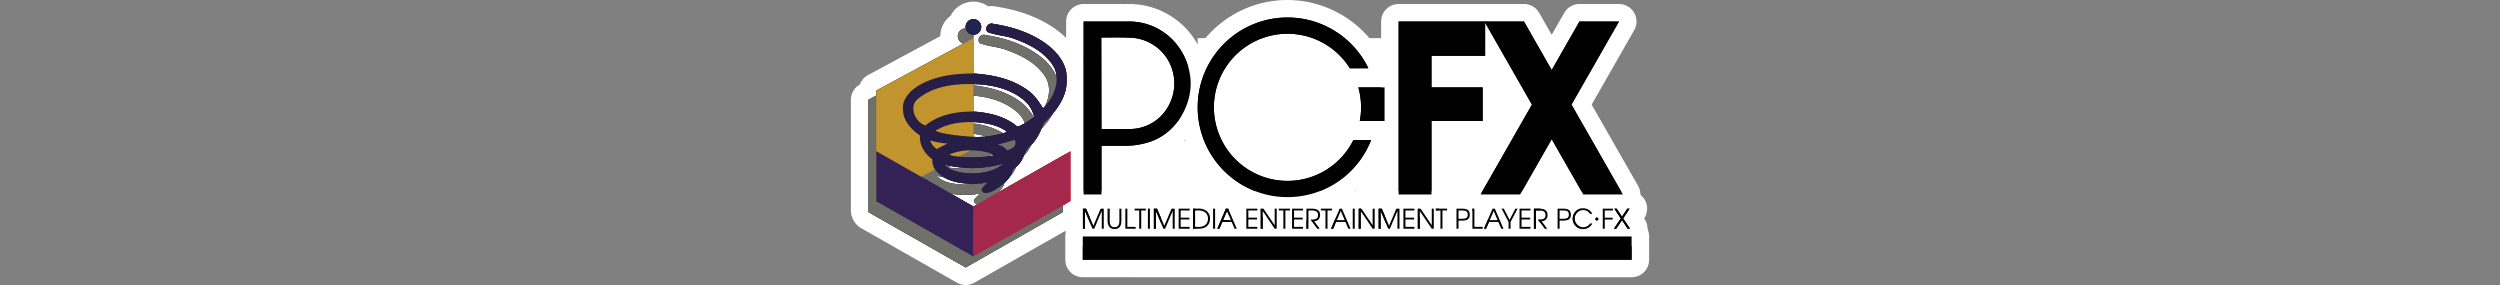 <svg xmlns="http://www.w3.org/2000/svg" viewBox="0 0 1000 114"><rect x="0" y="0" width="1000" height="114" fill="#808080" stroke="none"/><title>logo</title><g id="Layer_2" data-name="Layer 2"><rect x="368.387" y="50.546" width="29.995" height="37.65" fill="#fff"/><rect x="419.475" y="34.417" width="11.801" height="31.96" fill="#fff"/><rect x="542.195" y="66.377" width="19.172" height="20.646" fill="#fff"/><rect x="548.577" y="60.355" width="10.871" height="13.481" fill="#fff"/><rect x="613.566" y="68.126" width="17.721" height="17.721" fill="#fff"/><rect x="587.909" y="25.964" width="25.657" height="27.581" fill="#fff"/><rect x="572.165" y="41.669" width="35.647" height="44.543" fill="#fff"/><rect x="443.088" y="19.409" width="25.522" height="28.428" fill="#fff"/><rect x="445.82" y="56.217" width="44.364" height="29.631" fill="#fff"/><rect x="479.071" y="15.263" width="73.761" height="59.702" fill="#fff"/></g><g id="Capa_1" data-name="Capa 1"><path d="M386.254,110.5a3.501,3.501,0,0,1-1.731-.458L345.677,87.932a3.501,3.501,0,0,1-1.769-3.042v-.174a3.365,3.365,0,0,1-.054-.602V39.908a3.501,3.501,0,0,1,1.839-3.081l1.321-.712a3.5,3.5,0,0,1,1.838-2.99l31.048-16.735A6.638,6.638,0,0,1,383.079,8.652a6.63,6.63,0,0,1,11.269-2.233,5.515,5.515,0,0,1,3.803-.284c9.8,1.54,17.854,4.838,23.937,9.805,5.418,4.505,8.369,10.281,8.138,15.886.094,5.254-1.97,10.475-6.135,15.525a34.083,34.083,0,0,1-4.595,6.164,22.458,22.458,0,0,1-4.05,6.411,19.342,19.342,0,0,1-2.935,4.28c-.248.542-.516,1.103-.832,1.664l14.795-8.421a3.5,3.5,0,0,1,5.231,3.042V80.426a3.501,3.501,0,0,1-1.769,3.042l-1.338.761v.661a3.501,3.501,0,0,1-1.769,3.042l-38.846,22.11A3.501,3.501,0,0,1,386.254,110.5Zm6.614-84.307c8.578.929,15.379,3.367,20.721,7.416a17.405,17.405,0,0,1,2.512,2.248,7.048,7.048,0,0,0-.667-2.845c-2.258-3.912-6.619-7.01-13.327-9.472q-.086-.031-.17-.067a25.386,25.386,0,0,0-5.143-1.345c-1.286-.246-2.599-.498-3.925-.866Z" fill="#010101"/><path d="M389.36,7.654a3.133,3.133,0,0,1,0,6.266c-.01,0-.02-.003-.03-.003a2.807,2.807,0,0,1-.075,1.407l.112-.061V29.41c7.75.476,15.795,2.204,22.107,6.988,2.467,1.8,4.142,4.383,5.724,6.942l.14-.14c.217-.209.428-.43.638-.653,1.747-3.516,2.322-7.584.554-11.171-3.211-5.662-9.3-8.951-15.219-11.123-3.684-1.575-7.819-1.528-11.503-3.041a2.098,2.098,0,0,1,1.721-3.325,2.057,2.057,0,0,1,.715.13c8.044,1.233,16.149,3.894,22.525,9.099a20.121,20.121,0,0,1,5.906,7.752,10.461,10.461,0,0,0-1.04-3.957c-3.211-5.662-9.3-8.951-15.219-11.123-3.684-1.574-7.819-1.527-11.503-3.04A2.098,2.098,0,0,1,396.635,9.423a2.057,2.057,0,0,1,.715.13c8.044,1.233,16.149,3.894,22.525,9.099,3.871,3.219,7.113,7.889,6.849,13.132.127,5.146-2.292,9.722-5.527,13.573a30.768,30.768,0,0,1-4.656,6.194,19.219,19.219,0,0,1-3.965,6.301,16.064,16.064,0,0,1-3.005,4.363,11.873,11.873,0,0,1-2.121,3.558c-.436.472-.776.8-1.046,1.043a11.458,11.458,0,0,1-2.059,3.422c-.138.149-.264.282-.384.404a13.853,13.853,0,0,1-2.159,2.476c-.1.274-.216.614-.366,1.068a13.088,13.088,0,0,1-2.024,2.695l28.796-16.39v19.935l-3.107,1.768v2.696L386.254,107l-38.845-22.11v-.805l-.054.029V39.908l3.16-1.703V36.206l34.799-18.758a3.124,3.124,0,0,1,.94-6.106c.01,0,.02.003.03.003a3.102,3.102,0,0,1,3.077-3.691M413.515,46.879c.049-.035.099-.067.147-.102a11.768,11.768,0,0,0-3.421-6.12c-5.587-5.13-13.481-6.886-20.873-7.01v.492c6.755.73,13.529,2.578,19.001,6.725a21.078,21.078,0,0,1,5.146,6.016m-6.357,3.666c.736,0,1.524-.691,2.222-.883.184-.117.365-.24.548-.358a10.162,10.162,0,0,0-2.793-4.184c-4.81-4.417-11.33-6.329-17.767-6.856V44.632c5.963.392,12.105,1.761,16.917,5.481a1.119,1.119,0,0,0,.873.433m-5.84,2.746c.123-.036.236-.071.326-.103,1.487-.452.913-.691.413-1.074-3.783-2.364-8.31-3.047-12.69-3.304v.597a29.959,29.959,0,0,1,11.95,3.885m-10.487,1.512c1.072,0,3.114-.129,3.114-.129.188-.026.38-.054.575-.082a29.331,29.331,0,0,0-5.153-1.047v1.188c.57.036.98.058,1.125.065.096.004.21.006.339.006m5.426,7.616c.388-.056.776-.11,1.162-.175a2.407,2.407,0,0,0-.27-.316c-.444.119-.887.241-1.331.359.147.041.294.086.439.133M385.588,67.402c1.794,0,3.593-.078,5.381-.252q-1.037.046-2.074.047a45.727,45.727,0,0,1-8.635-.82l-1.096.591c.688.095,1.374.159,1.986.284,1.471.097,2.953.15,4.438.15m.263,6.434a31.069,31.069,0,0,0,4.103-.364q-.505.013-1.015.013c-3.947,0-8.049-.598-11.331-2.55q-1.503-.274-2.989-.644c2.847,3.025,7.338,3.359,11.232,3.545M370.789,72.031c-.076-.104-.161-.197-.234-.304-.016-.035-.025-.063-.04-.097l-.222.119.495.282m15.092,5.921a30.683,30.683,0,0,1-5.494-.458l8.973,5.107,1.706-.971a1.583,1.583,0,0,1-1.515-1.178c-.211-.93,3.035-3.032,1.948-3.032a5.587,5.587,0,0,0-1.382.325c-1.358.126-2.786.207-4.237.207M389.36.654a10.145,10.145,0,0,0-9.083,5.643,10.126,10.126,0,0,0-4.157,8.155L347.193,30.044a6.999,6.999,0,0,0-3.251,3.752,7,7,0,0,0-3.588,6.112V84.114a8.527,8.527,0,0,0,3.591,6.859l38.845,22.11a7,7,0,0,0,6.925,0l38.846-22.11a7,7,0,0,0,3.385-4.631,7,7,0,0,0,3.259-5.916V60.491a7,7,0,0,0-10.463-6.084L422.294,55.801q.079-.166.156-.331a37.412,37.412,0,0,0,4.529-6.121c4.561-5.611,6.83-11.488,6.749-17.484.237-6.67-3.169-13.434-9.376-18.596l-.049-.041c-6.532-5.332-15.081-8.87-25.418-10.521a9.009,9.009,0,0,0-2.249-.285,8.908,8.908,0,0,0-1.401.111A10.078,10.078,0,0,0,389.36.654Z" fill="#fff"/><path d="M542.755,107.399q-54.816,0-109.641-.01a3.5,3.5,0,0,1-3.499-3.509q.012-4.646,0-9.283a3.5,3.5,0,0,1,3.5-3.509H652.645a3.5,3.5,0,0,1,3.5,3.5v9.308a3.5,3.5,0,0,1-3.5,3.5Z" fill="#010101"/><path d="M606.146,94.587q23.247,0,46.499.002v9.308q-54.963,0-109.926.002-54.802,0-109.604-.01.012-4.654,0-9.3,23.147.002,46.285.002,63.371,0,126.746-.004m0-7-63.373.002-63.372.002-46.284-.002a7,7,0,0,0-7.001,7.018q.012,4.625,0,9.265a7,7,0,0,0,6.998,7.018q54.803.012,109.606.01l54.963-.001,54.963-.001a7,7,0,0,0,7-7v-9.308a7,7,0,0,0-6.999-7l-46.5-.002Z" fill="#fff"/><path d="M433.449,81.273a3.5,3.5,0,0,1-3.5-3.5v-53.626a3.411,3.411,0,0,1,0-1.083V8.607a3.499,3.499,0,0,1,3.5-3.5l17.54.007c.139-.004.366-.007.594-.007A27.835,27.835,0,0,1,474.051,16.408a29.56,29.56,0,0,1,5.709,15.936c.388,12.204-7.335,23.761-18.366,27.59a35.219,35.219,0,0,1-12.708,1.853h-4.601V77.773a3.5,3.5,0,0,1-3.5,3.5Zm13.212-33.138c1.902,0,3.794-.007,5.705-.033a14.06,14.06,0,0,0,10.812-5.629c.021-.028.042-.056.063-.083a15.173,15.173,0,0,0,.998-16.511,14.871,14.871,0,0,0-11.909-7.296c-1.65-.076-3.493-.111-5.905-.111q-1.202,0-2.403.008l.056,29.652Z" fill="#010101"/><path d="M451.581,8.607a24.281,24.281,0,0,1,19.643,9.866,25.906,25.906,0,0,1,5.042,14.071c.326,10.285-6.205,20.703-16.064,24.1a31.996,31.996,0,0,1-11.517,1.644h-8.1V77.773h-7.136V23.626l-.046.004.046-.204V8.607l17.538.007q.297-.007.594-.007m-4.885,43.028c1.906,0,3.803-.007,5.718-.033a17.535,17.535,0,0,0,13.574-7.043A18.61,18.61,0,0,0,467.261,24.112a18.276,18.276,0,0,0-14.699-9.021c-2.046-.095-4.094-.119-6.143-.119-1.967,0-3.936.022-5.904.026l.07,36.629c2.07,0,4.096.008,6.111.008m4.885-50.028q-.337,0-.674.007l-17.455-.007h-.003a7,7,0,0,0-7,7V22.824a6.998,6.998,0,0,0,0,1.612V77.773a7,7,0,0,0,7,7h7.136a7,7,0,0,0,7-7V65.287h1.1a39.021,39.021,0,0,0,13.903-2.062c12.416-4.335,21.105-17.312,20.675-30.903q-.003-.088-.008-.176a33.1,33.1,0,0,0-6.378-17.802A31.392,31.392,0,0,0,451.581,1.607Zm-4.009,43.028-.043-22.66c1.797.009,3.261.043,4.633.106a11.258,11.258,0,0,1,8.973,5.419q.041.074.084.148a11.555,11.555,0,0,1-.723,12.574q-.065.082-.127.166a10.496,10.496,0,0,1-8.066,4.216c-1.4.019-2.889.029-4.73.032Z" fill="#fff"/><path d="M543.917,51.889a3.5,3.5,0,0,1-3.44-4.146,25.849,25.849,0,0,0-.518-11.846,3.5,3.5,0,0,1,3.369-4.448h10.499a3.5,3.5,0,0,1,3.5,3.5V48.388a3.5,3.5,0,0,1-3.5,3.5Z" fill="#010101"/><path d="M553.827,34.948v13.441h-9.91a29.35,29.35,0,0,0-.589-13.441h10.499m0-7H543.328a7,7,0,0,0-6.739,8.895,22.35,22.35,0,0,1,.448,10.254,7,7,0,0,0,6.88,8.292h9.91a7,7,0,0,0,7-7V34.948a7,7,0,0,0-7-7Z" fill="#fff"/><path d="M514.996,82.35A39.425,39.425,0,1,1,550.489,25.775a3.5,3.5,0,0,1-3.15,5.024h-7.401a3.501,3.501,0,0,1-2.964-1.639A25.932,25.932,0,1,0,538.218,54.475a3.5,3.5,0,0,1,3.132-1.938h7.089a3.5,3.5,0,0,1,3.258,4.778A39.2,39.2,0,0,1,514.996,82.35Z" fill="#010101"/><path d="M514.996,7a35.913,35.913,0,0,1,32.343,20.299h-7.401a29.432,29.432,0,1,0,1.413,28.737h7.089A35.923,35.923,0,1,1,514.996,7m0-7a42.926,42.926,0,1,0,39.96,58.592,7,7,0,0,0-6.517-9.556h-7.089a7,7,0,0,0-6.265,3.877,22.439,22.439,0,1,1-1.076-21.892,7,7,0,0,0,5.928,3.278H547.339a7,7,0,0,0,6.301-10.049A43.184,43.184,0,0,0,514.996,0Z" fill="#fff"/><path d="M633.331,81.296a3.499,3.499,0,0,1-3.038-1.763l-9.608-16.806L611.075,79.533a3.499,3.499,0,0,1-3.038,1.763H592.221a3.5,3.5,0,0,1-3.039-5.237l19.562-34.213L597.551,22.269v.052a3.5,3.5,0,0,1-3.5,3.5H576.089V31.448h16.975a3.5,3.5,0,0,1,3.5,3.5V48.388a3.5,3.5,0,0,1-3.5,3.5H576.089V77.796a3.5,3.5,0,0,1-3.5,3.5H559.449a3.5,3.5,0,0,1-3.5-3.5V8.607a3.5,3.5,0,0,1,3.5-3.5H609.588a3.499,3.499,0,0,1,3.038,1.763l8.059,14.093,8.058-14.093A3.499,3.499,0,0,1,631.78,5.107h15.815a3.5,3.5,0,0,1,3.038,5.237l-18.011,31.501,19.562,34.213a3.5,3.5,0,0,1-3.038,5.237Z" fill="#010101"/><path d="M647.596,8.607,628.592,41.845l20.555,35.951H633.331L620.684,55.676,608.037,77.796H592.221L612.776,41.845,594.051,9.096V22.32H572.589V34.948h20.475v13.44H572.589v29.408H559.449V8.607H609.588l11.096,19.407,11.096-19.407h15.816m0-7H631.78A7,7,0,0,0,625.703,5.133l-5.019,8.779-5.019-8.779A7,7,0,0,0,609.588,1.607H559.449a7,7,0,0,0-7,7V77.796a7,7,0,0,0,7,7h13.14a7,7,0,0,0,7-7v-22.408h13.475a6.983,6.983,0,0,0,5.282-2.406L586.144,74.322a7,7,0,0,0,6.077,10.475h15.816a7,7,0,0,0,6.077-3.526L620.684,69.779l6.57,11.492a7,7,0,0,0,6.077,3.526h15.816a7,7,0,0,0,6.077-10.475l-18.569-32.476,17.017-29.764a7,7,0,0,0-6.077-10.474Zm0,14h0ZM596.533,28.867q.311-.118.608-.264l.706,1.235a7.019,7.019,0,0,0-1.314-.971Zm3.172,21.735a6.994,6.994,0,0,0,.357-2.214v-13.44a7.024,7.024,0,0,0-.167-1.527l4.816,8.424-5.007,8.757Z" fill="#fff"/><path d="M440.703,94.986a3.503,3.503,0,0,0-3.021,0H436.988a3.506,3.506,0,0,0-3.01,0h-.805a3.5,3.5,0,0,1-3.5-3.5v-8.029a3.5,3.5,0,0,1,3.5-3.5h1.25a3.499,3.499,0,0,1,2.917,1.566,3.501,3.501,0,0,1,2.917-1.566h1.25a3.5,3.5,0,0,1,3.5,3.5v8.029a3.5,3.5,0,0,1-3.5,3.5Z" fill="#010101"/><path d="M441.508,83.457v8.03h-.804V84.337l-3.02,7.149h-.695l-3.01-7.149v7.149h-.804V83.457h1.25l2.923,6.834,2.912-6.834h1.25m0-7H440.258a6.989,6.989,0,0,0-2.917.637,6.989,6.989,0,0,0-2.917-.637h-1.25a7,7,0,0,0-7,7v8.03a7,7,0,0,0,7,7h.804a7.038,7.038,0,0,1,3.01,0h.695a7.038,7.038,0,0,1,3.02,0h.804a7,7,0,0,0,7-7V83.457a7,7,0,0,0-7-7Z" fill="#fff"/><path d="M445.815,95.128c-3.725,0-6.227-2.677-6.227-6.662V83.457a3.5,3.5,0,0,1,3.5-3.5h.804a3.503,3.503,0,0,0,3.857,0h.804a3.5,3.5,0,0,1,3.5,3.5v5.009C452.053,92.451,449.546,95.128,445.815,95.128Zm1.587-6.478" fill="#010101"/><path d="M448.553,83.457V88.466c0,2.183-1.108,3.162-2.738,3.162-1.619,0-2.727-.978-2.727-3.162V83.457h.804V88.466c0,1.64.674,2.423,1.934,2.423,1.239,0,1.923-.782,1.923-2.423V83.457h.804m0-7h-.804a7.047,7.047,0,0,1-3.857,0h-.804a7,7,0,0,0-7,7V88.466c0,5.888,4.091,10.162,9.727,10.162,5.643,0,9.738-4.274,9.738-10.162V83.457a7,7,0,0,0-7-7Z" fill="#fff"/><path d="M450.135,94.986a3.5,3.5,0,0,1-3.5-3.5v-8.029a3.5,3.5,0,0,1,3.5-3.5h.804a3.5,3.5,0,0,1,3.5,3.5v3.806a3.5,3.5,0,0,1,3.325,3.496v.728a3.5,3.5,0,0,1-3.5,3.5Z" fill="#010101"/><path d="M450.94,83.457v7.301h3.324v.728h-4.129V83.457h.804m0-7h-.804a7,7,0,0,0-7,7v8.03a7,7,0,0,0,7,7h4.129a7,7,0,0,0,7-7v-.728a6.995,6.995,0,0,0-3.324-5.959v-1.343a7,7,0,0,0-7-7Z" fill="#fff"/><path d="M455.685,94.986a3.5,3.5,0,0,1-3.5-3.5V87.265a3.5,3.5,0,0,1-1.836-3.08v-.728a3.5,3.5,0,0,1,3.5-3.5h4.476a3.5,3.5,0,0,1,3.5,3.5v.728a3.5,3.5,0,0,1-1.836,3.08v4.221a3.5,3.5,0,0,1-3.5,3.5Z" fill="#010101"/><path d="M458.326,83.458v.728h-1.836v7.301h-.804V84.185h-1.836v-.728h4.476m0-7h-4.476a7,7,0,0,0-7,7v.728a6.974,6.974,0,0,0,1.836,4.726v2.576a7,7,0,0,0,7,7h.804a7,7,0,0,0,7-7V88.911a6.974,6.974,0,0,0,1.836-4.726v-.728a7,7,0,0,0-7-7Z" fill="#fff"/><rect x="455.659" y="79.957" width="7.804" height="15.029" rx="3.5" fill="#010101"/><path d="M459.964,83.457v8.03h-.804V83.457h.804m0-7h-.804a7,7,0,0,0-7,7v8.03a7,7,0,0,0,7,7h.804a7,7,0,0,0,7-7V83.457a7,7,0,0,0-7-7Z" fill="#fff"/><path d="M469.079,94.986a3.505,3.505,0,0,0-3.021,0h-.695a3.506,3.506,0,0,0-3.01,0h-.804a3.5,3.5,0,0,1-3.5-3.5v-8.029a3.5,3.5,0,0,1,3.5-3.5h1.25a3.499,3.499,0,0,1,2.917,1.566,3.501,3.501,0,0,1,2.917-1.566h1.25a3.5,3.5,0,0,1,3.5,3.5v8.029a3.5,3.5,0,0,1-3.5,3.5Z" fill="#010101"/><path d="M469.882,83.457v8.03h-.804V84.337l-3.021,7.149h-.695l-3.01-7.149v7.149h-.804V83.457h1.25l2.923,6.834,2.912-6.834h1.25m0-7H468.633a6.989,6.989,0,0,0-2.917.637,6.989,6.989,0,0,0-2.917-.637h-1.25a7,7,0,0,0-7,7v8.03a7,7,0,0,0,7,7h.804a7.039,7.039,0,0,1,3.01,0h.695a7.039,7.039,0,0,1,3.021,0h.804a7,7,0,0,0,7-7V83.457a7,7,0,0,0-7-7Z" fill="#fff"/><path d="M471.463,94.986a3.5,3.5,0,0,1-3.5-3.5v-8.029a3.5,3.5,0,0,1,3.5-3.5h4.39a3.5,3.5,0,0,1,3.5,3.5v.728a3.485,3.485,0,0,1-.373,1.573,3.489,3.489,0,0,1,.252,1.306v.728a3.483,3.483,0,0,1-.272,1.354,3.483,3.483,0,0,1,.393,1.612v.729a3.5,3.5,0,0,1-3.5,3.5Z" fill="#010101"/><path d="M475.853,83.457v.728h-3.586V87.064h3.466v.728h-3.466v2.966h3.586v.729h-4.39V83.457h4.39m0-7h-4.39a7,7,0,0,0-7,7v8.03a7,7,0,0,0,7,7h4.39a7,7,0,0,0,7-7v-.729a7.015,7.015,0,0,0-.224-1.762,7.043,7.043,0,0,0,.103-1.205V87.064a7.052,7.052,0,0,0-.094-1.152,7.012,7.012,0,0,0,.215-1.727v-.728a7,7,0,0,0-7-7Z" fill="#fff"/><path d="M477.218,94.986a3.5,3.5,0,0,1-3.5-3.5v-8.029a3.5,3.5,0,0,1,3.5-3.5h1.891a8.965,8.965,0,0,1,4.867,1.131,7.235,7.235,0,0,1,3.522,6.411c0,4.479-3.262,7.487-8.118,7.487Z" fill="#010101"/><path d="M479.11,83.457a5.553,5.553,0,0,1,3.064.631,3.747,3.747,0,0,1,1.825,3.411c0,2.315-1.478,3.988-4.618,3.988h-2.163V83.457h1.891M478.023,90.759h1.119a4.347,4.347,0,0,0,2.89-.717,3.24,3.24,0,0,0,1.152-2.575,3.117,3.117,0,0,0-1.456-2.761,4.8,4.8,0,0,0-2.586-.521H478.023V90.759m1.087-14.302h-1.891a7,7,0,0,0-7,7v8.03a7,7,0,0,0,7,7h2.163c6.732,0,11.618-4.621,11.618-10.988a10.67,10.67,0,0,0-5.243-9.425,12.508,12.508,0,0,0-6.646-1.617Z" fill="#fff"/><rect x="481.733" y="79.957" width="7.805" height="15.029" rx="3.5" fill="#010101"/><path d="M486.037,83.457v8.03h-.804V83.457h.804m0-7h-.804a7,7,0,0,0-7,7v8.03a7,7,0,0,0,7,7h.804a7,7,0,0,0,7-7V83.457a7,7,0,0,0-7-7Z" fill="#fff"/><path d="M493.837,94.986A3.5,3.5,0,0,1,490.8,93.227a3.502,3.502,0,0,1-3.037,1.76h-.847a3.5,3.5,0,0,1-3.216-4.88l3.444-8.029a3.5,3.5,0,0,1,3.216-2.12h.902a3.499,3.499,0,0,1,3.215,2.117l3.455,8.029a3.5,3.5,0,0,1-3.215,4.883Z" fill="#010101"/><path d="M491.262,83.457l3.455,8.03h-.88l-1.163-2.706h-3.738L487.763,91.487h-.847l3.444-8.03h.902m-2.021,4.597h3.118l-1.543-3.684-1.575,3.684M491.262,76.457h-.902a7,7,0,0,0-6.433,4.241l-3.444,8.03a7,7,0,0,0,6.433,9.759h.847a6.989,6.989,0,0,0,3.037-.693,6.99,6.99,0,0,0,3.037.693h.88a7,7,0,0,0,6.43-9.767l-3.455-8.03a7,7,0,0,0-6.43-4.233Z" fill="#fff"/><path d="M498.535,94.986a3.5,3.5,0,0,1-3.5-3.5v-8.029a3.5,3.5,0,0,1,3.5-3.5H502.925a3.5,3.5,0,0,1,3.5,3.5v.728a3.489,3.489,0,0,1-.372,1.572,3.49,3.49,0,0,1,.252,1.307v.728a3.485,3.485,0,0,1-.272,1.355,3.486,3.486,0,0,1,.392,1.611v.729a3.5,3.5,0,0,1-3.5,3.5Z" fill="#010101"/><path d="M502.925,83.457v.728h-3.586V87.064h3.466v.728h-3.466v2.966H502.925v.729h-4.39V83.457H502.925m0-7h-4.39a7,7,0,0,0-7,7v8.03a7,7,0,0,0,7,7H502.925a7,7,0,0,0,7-7v-.729a7.015,7.015,0,0,0-.224-1.762,7.043,7.043,0,0,0,.103-1.205V87.064a7.051,7.051,0,0,0-.094-1.152,7.012,7.012,0,0,0,.215-1.727v-.728a7,7,0,0,0-7-7Z" fill="#fff"/><path d="M509.876,94.986a3.499,3.499,0,0,0-4.781,0h-.804a3.5,3.5,0,0,1-3.5-3.5v-8.029a3.5,3.5,0,0,1,3.5-3.5h1.086a3.5,3.5,0,0,0,4.499,0h.804a3.5,3.5,0,0,1,3.5,3.5v8.029a3.5,3.5,0,0,1-3.5,3.5Z" fill="#010101"/><path d="M510.679,83.457v8.03h-.804l-4.781-7.062v7.062h-.804V83.457h1.087l4.498,6.66V83.457h.804m0-7H509.875a7.018,7.018,0,0,1-4.498,0h-1.087a7,7,0,0,0-7,7v8.03a7,7,0,0,0,7,7h.804a7.016,7.016,0,0,1,4.781,0h.804a7,7,0,0,0,7-7V83.457a7,7,0,0,0-7-7Z" fill="#fff"/><path d="M513.348,94.986a3.5,3.5,0,0,1-3.5-3.5V87.265a3.499,3.499,0,0,1-1.836-3.08v-.728a3.5,3.5,0,0,1,3.5-3.5H515.988a3.5,3.5,0,0,1,3.5,3.5v.728a3.5,3.5,0,0,1-1.836,3.08v4.221a3.5,3.5,0,0,1-3.5,3.5Z" fill="#010101"/><path d="M515.988,83.458v.728h-1.836v7.301h-.804V84.185h-1.836v-.728H515.988m0-7h-4.476a7,7,0,0,0-7,7v.728a6.974,6.974,0,0,0,1.836,4.726v2.576a7,7,0,0,0,7,7h.804a7,7,0,0,0,7-7V88.911a6.974,6.974,0,0,0,1.836-4.726v-.728a7,7,0,0,0-7-7Z" fill="#fff"/><path d="M516.822,94.986a3.5,3.5,0,0,1-3.5-3.5v-8.029a3.5,3.5,0,0,1,3.5-3.5h4.39a3.5,3.5,0,0,1,3.5,3.5v.728a3.485,3.485,0,0,1-.373,1.573,3.489,3.489,0,0,1,.252,1.306v.728a3.483,3.483,0,0,1-.272,1.354,3.483,3.483,0,0,1,.393,1.612v.729a3.5,3.5,0,0,1-3.5,3.5Z" fill="#010101"/><path d="M521.211,83.457v.728H517.625V87.064h3.466v.728H517.625v2.966h3.586v.729h-4.389V83.457h4.389m0-7h-4.389a7,7,0,0,0-7,7v8.03a7,7,0,0,0,7,7h4.389a7,7,0,0,0,7-7v-.729a7.015,7.015,0,0,0-.224-1.762,7.043,7.043,0,0,0,.103-1.205V87.064a7.053,7.053,0,0,0-.094-1.152,7.013,7.013,0,0,0,.215-1.727v-.728a7,7,0,0,0-7-7Z" fill="#fff"/><path d="M526.902,94.986a3.502,3.502,0,0,0-3.521,0h-.805a3.5,3.5,0,0,1-3.5-3.5v-8.029a3.5,3.5,0,0,1,3.5-3.5h1.988c5.128,0,6.956,3.144,6.956,6.086a6.039,6.039,0,0,1-.886,3.254l.067.09a3.5,3.5,0,0,1-2.8,5.6Z" fill="#010101"/><path d="M524.565,83.457c2.521,0,3.456.913,3.456,2.586a2.315,2.315,0,0,1-2.367,2.445l2.249,2.999h-1l-2.705-3.639c2.249,0,3.01-.391,3.01-1.836,0-1.336-.825-1.826-2.695-1.826h-1.13v7.301h-.804V83.457h1.988m0-7h-1.988a7,7,0,0,0-7,7v8.03a7,7,0,0,0,7,7h.804a7.027,7.027,0,0,1,3.521,0h1a7,7,0,0,0,6.613-9.295,9.821,9.821,0,0,0,.505-3.153c0-4.768-3.233-9.582-10.456-9.582Zm.055,4.379-0,0,0,0Z" fill="#fff"/><path d="M530.191,94.986a3.5,3.5,0,0,1-3.5-3.5V87.265a3.5,3.5,0,0,1-1.836-3.08v-.728a3.5,3.5,0,0,1,3.5-3.5h4.476a3.5,3.5,0,0,1,3.5,3.5v.728a3.5,3.5,0,0,1-1.836,3.08v4.221a3.5,3.5,0,0,1-3.5,3.5Z" fill="#010101"/><path d="M532.831,83.458v.728h-1.836v7.301h-.804V84.185h-1.836v-.728h4.476m0-7h-4.476a7,7,0,0,0-7,7v.728a6.974,6.974,0,0,0,1.836,4.726v2.576a7,7,0,0,0,7,7h.804a7,7,0,0,0,7-7V88.911a6.974,6.974,0,0,0,1.836-4.726v-.728a7,7,0,0,0-7-7Z" fill="#fff"/><path d="M539.337,94.986A3.501,3.501,0,0,1,536.3,93.226a3.5,3.5,0,0,1-3.037,1.76h-.847a3.5,3.5,0,0,1-3.216-4.88l3.444-8.029a3.5,3.5,0,0,1,3.216-2.12h.902a3.499,3.499,0,0,1,3.215,2.117l3.455,8.029a3.5,3.5,0,0,1-3.215,4.883Z" fill="#010101"/><path d="M536.762,83.457l3.455,8.03h-.88l-1.163-2.706h-3.738L533.263,91.487h-.847l3.444-8.03h.902m-2.021,4.597h3.118L536.316,84.37l-1.575,3.684M536.762,76.457h-.902a7,7,0,0,0-6.433,4.241l-3.444,8.03a7,7,0,0,0,6.433,9.759h.847a6.99,6.99,0,0,0,3.037-.693,6.99,6.99,0,0,0,3.037.693h.88a7,7,0,0,0,6.43-9.767l-3.455-8.03a7,7,0,0,0-6.43-4.233Z" fill="#fff"/><rect x="537.592" y="79.957" width="7.805" height="15.029" rx="3.5" fill="#010101"/><path d="M541.897,83.457v8.03h-.804V83.457h.804m0-7h-.804a7,7,0,0,0-7,7v8.03a7,7,0,0,0,7,7h.804a7,7,0,0,0,7-7V83.457a7,7,0,0,0-7-7Z" fill="#fff"/><path d="M549.067,94.986a3.499,3.499,0,0,0-4.781,0h-.805a3.5,3.5,0,0,1-3.5-3.5v-8.029a3.5,3.5,0,0,1,3.5-3.5h1.087a3.5,3.5,0,0,0,4.498,0h.804a3.5,3.5,0,0,1,3.5,3.5v8.029a3.5,3.5,0,0,1-3.5,3.5Z" fill="#010101"/><path d="M549.87,83.457v8.03h-.804l-4.781-7.062v7.062h-.804V83.457h1.087l4.498,6.66V83.457h.804m0-7h-.804a7.018,7.018,0,0,1-4.498,0h-1.087a7,7,0,0,0-7,7v8.03a7,7,0,0,0,7,7h.804a7.016,7.016,0,0,1,4.781,0h.804a7,7,0,0,0,7-7V83.457a7,7,0,0,0-7-7Z" fill="#fff"/><path d="M558.982,94.986a3.506,3.506,0,0,0-3.02,0h-.695a3.506,3.506,0,0,0-3.01,0h-.804a3.5,3.5,0,0,1-3.5-3.5v-8.029a3.5,3.5,0,0,1,3.5-3.5h1.25a3.5,3.5,0,0,1,2.917,1.566,3.5,3.5,0,0,1,2.917-1.566h1.25a3.5,3.5,0,0,1,3.5,3.5v8.029a3.5,3.5,0,0,1-3.5,3.5Z" fill="#010101"/><path d="M559.786,83.457v8.03h-.804V84.337l-3.02,7.149h-.695l-3.01-7.149v7.149h-.804V83.457H552.702l2.923,6.834,2.912-6.834h1.25m0-7h-1.25a6.989,6.989,0,0,0-2.917.637,6.989,6.989,0,0,0-2.917-.637H551.452a7,7,0,0,0-7,7v8.03a7,7,0,0,0,7,7h.804a7.039,7.039,0,0,1,3.01,0h.695a7.038,7.038,0,0,1,3.02,0h.804a7,7,0,0,0,7-7V83.457a7,7,0,0,0-7-7Z" fill="#fff"/><path d="M561.367,94.986a3.5,3.5,0,0,1-3.5-3.5v-8.029a3.5,3.5,0,0,1,3.5-3.5h4.39a3.5,3.5,0,0,1,3.5,3.5v.728a3.489,3.489,0,0,1-.372,1.572,3.49,3.49,0,0,1,.252,1.307v.728a3.485,3.485,0,0,1-.272,1.355,3.486,3.486,0,0,1,.392,1.611v.729a3.5,3.5,0,0,1-3.5,3.5Z" fill="#010101"/><path d="M565.756,83.457v.728H562.171V87.064h3.466v.728h-3.466v2.966h3.586v.729H561.367V83.457h4.389m0-7H561.367a7,7,0,0,0-7,7v8.03a7,7,0,0,0,7,7h4.389a7,7,0,0,0,7-7v-.729a7.013,7.013,0,0,0-.223-1.761,7.045,7.045,0,0,0,.103-1.205V87.064a7.045,7.045,0,0,0-.094-1.153,7.012,7.012,0,0,0,.215-1.727v-.728a7,7,0,0,0-7-7Z" fill="#fff"/><path d="M572.707,94.986a3.499,3.499,0,0,0-4.781,0h-.804a3.5,3.5,0,0,1-3.5-3.5v-8.029a3.5,3.5,0,0,1,3.5-3.5h1.086a3.5,3.5,0,0,0,4.499,0H573.51a3.5,3.5,0,0,1,3.5,3.5v8.029a3.5,3.5,0,0,1-3.5,3.5Z" fill="#010101"/><path d="M573.51,83.457v8.03h-.803l-4.781-7.062v7.062h-.804V83.457h1.087l4.498,6.66V83.457h.804m0-7h-.804a7.018,7.018,0,0,1-4.498,0h-1.087a7,7,0,0,0-7,7v8.03a7,7,0,0,0,7,7h.804a7.016,7.016,0,0,1,4.781,0h.803a7,7,0,0,0,7-7V83.457a7,7,0,0,0-7-7Z" fill="#fff"/><path d="M576.179,94.986a3.5,3.5,0,0,1-3.5-3.5V87.265a3.499,3.499,0,0,1-1.836-3.08v-.728a3.5,3.5,0,0,1,3.5-3.5h4.477a3.5,3.5,0,0,1,3.5,3.5v.728a3.5,3.5,0,0,1-1.836,3.08v4.221a3.5,3.5,0,0,1-3.5,3.5Z" fill="#010101"/><path d="M578.82,83.458v.728h-1.836v7.301h-.804V84.185h-1.836v-.728h4.476m0-7h-4.476a7,7,0,0,0-7,7v.728a6.974,6.974,0,0,0,1.836,4.726v2.576a7,7,0,0,0,7,7h.804a7,7,0,0,0,7-7V88.911a6.974,6.974,0,0,0,1.836-4.726v-.728a7,7,0,0,0-7-7Z" fill="#fff"/><path d="M582.596,94.986a3.5,3.5,0,0,1-3.5-3.5v-8.029a3.5,3.5,0,0,1,3.5-3.5h2.216c4.864,0,6.597,3.065,6.597,5.934a5.529,5.529,0,0,1-1.902,4.416,5.842,5.842,0,0,1-2.607,1.241,3.5,3.5,0,0,1-3.5,3.439Zm2.588-10.99" fill="#010101"/><path d="M584.812,83.457c2.206,0,3.096.749,3.096,2.434.001,1.521-.782,2.347-2.965,2.347h-1.543v3.249h-.804V83.457h2.216m-1.412,4.053h1.489c1.597,0,2.206-.456,2.206-1.619,0-1.63-1.021-1.706-2.553-1.706h-1.141v3.325m1.412-11.053h-2.216a7,7,0,0,0-7,7v8.03a7,7,0,0,0,7,7h.804a7.002,7.002,0,0,0,6.447-4.268,8.924,8.924,0,0,0,1.921-1.242,9.084,9.084,0,0,0,3.14-7.09c0-4.692-3.122-9.43-10.096-9.43Z" fill="#fff"/><path d="M588.96,94.986a3.5,3.5,0,0,1-3.5-3.5v-8.029a3.5,3.5,0,0,1,3.5-3.5h.805a3.5,3.5,0,0,1,3.5,3.5v3.806a3.5,3.5,0,0,1,3.325,3.496v.728a3.5,3.5,0,0,1-3.5,3.5Z" fill="#010101"/><path d="M589.764,83.457v7.301h3.325v.728h-4.13V83.457h.804m0-7h-.804a7,7,0,0,0-7,7v8.03a7,7,0,0,0,7,7h4.13a7,7,0,0,0,7-7v-.728a6.996,6.996,0,0,0-3.325-5.959V83.457a7,7,0,0,0-7-7Z" fill="#fff"/><path d="M600.507,94.986a3.5,3.5,0,0,1-3.037-1.76,3.502,3.502,0,0,1-3.037,1.76h-.847a3.5,3.5,0,0,1-3.217-4.879l3.444-8.03a3.5,3.5,0,0,1,3.217-2.12h.902a3.501,3.501,0,0,1,3.215,2.117l3.454,8.029a3.5,3.5,0,0,1-3.215,4.883Z" fill="#010101"/><path d="M597.932,83.457l3.455,8.03h-.88l-1.163-2.706h-3.738l-1.173,2.706h-.847l3.444-8.03h.902m-2.021,4.597h3.118L597.486,84.37l-1.575,3.684M597.932,76.457h-.902a7,7,0,0,0-6.433,4.241l-3.444,8.03a7,7,0,0,0,6.433,9.759h.847a6.989,6.989,0,0,0,3.037-.693,6.991,6.991,0,0,0,3.037.693h.88a7,7,0,0,0,6.43-9.767l-3.455-8.03a7,7,0,0,0-6.43-4.233Z" fill="#fff"/><path d="M603.425,94.986a3.5,3.5,0,0,1-3.5-3.5V89.659l-2.386-4.586a3.5,3.5,0,0,1,3.105-5.115h.891a3.501,3.501,0,0,0,4.617,0h.881a3.499,3.499,0,0,1,3.1,5.125l-2.402,4.583v1.822a3.5,3.5,0,0,1-3.5,3.5Z" fill="#010101"/><path d="M607.033,83.457h.005m-.005,0-2.803,5.346v2.684h-.804V88.803l-2.782-5.346h.891l2.281,4.498,2.336-4.498h.88m.005-7h-.885a7.003,7.003,0,0,1-4.618,0h-.891A7,7,0,0,0,594.434,86.688l1.991,3.827v.972a7,7,0,0,0,7,7h.804a7,7,0,0,0,7-7v-.96l1.909-3.641A7.001,7.001,0,0,0,607.038,76.457Zm-.005,14h0Z" fill="#fff"/><path d="M607.812,94.986a3.5,3.5,0,0,1-3.5-3.5v-8.029a3.5,3.5,0,0,1,3.5-3.5h4.389a3.5,3.5,0,0,1,3.5,3.5v.728a3.483,3.483,0,0,1-.372,1.572,3.5,3.5,0,0,1,.252,1.307v.728a3.477,3.477,0,0,1-.272,1.355,3.481,3.481,0,0,1,.393,1.611v.729a3.5,3.5,0,0,1-3.5,3.5Z" fill="#010101"/><path d="M612.201,83.457v.728h-3.586V87.064h3.466v.728h-3.466v2.966h3.586v.729h-4.389V83.457h4.389m0-7h-4.389a7,7,0,0,0-7,7v8.03a7,7,0,0,0,7,7h4.389a7,7,0,0,0,7-7v-.729a7.013,7.013,0,0,0-.223-1.761,7.045,7.045,0,0,0,.103-1.205V87.064a7.045,7.045,0,0,0-.094-1.153,7.012,7.012,0,0,0,.215-1.727v-.728a7,7,0,0,0-7-7Z" fill="#fff"/><path d="M617.89,94.986a3.502,3.502,0,0,0-3.521,0h-.804a3.5,3.5,0,0,1-3.5-3.5v-8.029a3.5,3.5,0,0,1,3.5-3.5h1.987c5.129,0,6.956,3.144,6.956,6.086a6.039,6.039,0,0,1-.886,3.254l.067.09a3.501,3.501,0,0,1-2.801,5.6Z" fill="#010101"/><path d="M615.554,83.457c2.521,0,3.456.913,3.456,2.586a2.314,2.314,0,0,1-2.367,2.445l2.249,2.999h-1l-2.706-3.639c2.249,0,3.01-.391,3.01-1.836,0-1.336-.825-1.826-2.695-1.826H614.37v7.301h-.804V83.457h1.988m0-7h-1.988a7,7,0,0,0-7,7v8.03a7,7,0,0,0,7,7H614.37a7.028,7.028,0,0,1,3.521,0h1a7,7,0,0,0,6.614-9.294,9.821,9.821,0,0,0,.505-3.157c0-4.764-3.233-9.578-10.456-9.578Zm.055,4.379-0,0,0,0Z" fill="#fff"/><path d="M623.036,94.986a3.5,3.5,0,0,1-3.5-3.5v-8.029a3.5,3.5,0,0,1,3.5-3.5h2.217c4.863,0,6.597,3.065,6.597,5.934a5.471,5.471,0,0,1-4.509,5.651,3.501,3.501,0,0,1-3.5,3.444Zm2.589-10.99" fill="#010101"/><path d="M625.253,83.457c2.205,0,3.096.749,3.096,2.434,0,1.521-.782,2.347-2.966,2.347H623.84v3.249h-.804V83.457h2.217m-1.413,4.053h1.489c1.597,0,2.206-.456,2.206-1.619,0-1.63-1.022-1.706-2.553-1.706h-1.141v3.325m1.413-11.053h-2.217a7,7,0,0,0-7,7v8.03a7,7,0,0,0,7,7h.804a7.002,7.002,0,0,0,6.454-4.285,9.086,9.086,0,0,0,5.055-8.31c0-4.696-3.122-9.434-10.096-9.434Z" fill="#fff"/><path d="M633.267,95.128a7.656,7.656,0,1,1-.054-15.312,7.387,7.387,0,0,1,6.887,4.295,3.5,3.5,0,0,1-.249,3.326c.032.048.063.098.093.148a3.498,3.498,0,0,1,.076,3.455A7.405,7.405,0,0,1,633.267,95.128Z" fill="#010101"/><path d="M633.213,83.316a3.925,3.925,0,0,1,3.694,2.228H636.005a3.044,3.044,0,0,0-2.76-1.489,3.336,3.336,0,0,0-3.379,3.411,3.422,3.422,0,0,0,3.39,3.422,3.274,3.274,0,0,0,2.792-1.51h.89a3.949,3.949,0,0,1-3.671,2.249,4.156,4.156,0,1,1-.054-8.312m0-7a11.156,11.156,0,1,0,.054,22.312,10.903,10.903,0,0,0,9.834-5.93,7.001,7.001,0,0,0,.553-5.293,7.001,7.001,0,0,0-.361-4.727,10.846,10.846,0,0,0-10.081-6.363Z" fill="#fff"/><path d="M641.106,94.986a3.5,3.5,0,0,1-3.5-3.5v-8.029a3.5,3.5,0,0,1,3.5-3.5h4.074a3.5,3.5,0,0,1,3.5,3.5v.728a3.481,3.481,0,0,1-.377,1.581,3.492,3.492,0,0,1,.258,1.32v.728a3.5,3.5,0,0,1-3.151,3.483v.189a3.5,3.5,0,0,1-3.5,3.5Z" fill="#010101"/><path d="M645.18,83.457v.728h-3.27v2.902h3.152v.728h-3.152v3.673h-.804V83.457h4.075m0-7h-4.075a7,7,0,0,0-7,7v8.03a7,7,0,0,0,7,7h.804a7.003,7.003,0,0,0,6.562-4.559,6.998,6.998,0,0,0,3.589-6.114v-.728a7.05,7.05,0,0,0-.097-1.17,7.014,7.014,0,0,0,.216-1.732v-.728a7,7,0,0,0-7-7Z" fill="#fff"/><path d="M651.066,94.986a3.5,3.5,0,0,0-4.553,0H645.569a3.501,3.501,0,0,1-2.916-5.437l1.449-2.182L642.796,85.378a3.5,3.5,0,0,1,2.926-5.421h.945a3.5,3.5,0,0,0,4.248,0h.935a3.5,3.5,0,0,1,2.926,5.421l-1.305,1.986,1.454,2.181a3.5,3.5,0,0,1-2.912,5.441Z" fill="#010101"/><path d="M651.85,83.457l-2.575,3.923,2.738,4.107h-.946l-2.27-3.433-2.282,3.433h-.945l2.727-4.107L645.721,83.457h.946l2.13,3.216,2.118-3.216h.935m0-7h-.935a7.002,7.002,0,0,1-4.248,0H645.721a7,7,0,0,0-5.852,10.842l.039.059-.171.257a7,7,0,0,0,5.831,10.872h.945a7.001,7.001,0,0,1,4.552,0h.946a7,7,0,0,0,5.824-10.883l-.169-.254.034-.051a7,7,0,0,0-5.852-10.842Z" fill="#fff"/><path d="M638.757,91.695a4.086,4.086,0,1,1,4.086-4.086A4.091,4.091,0,0,1,638.757,91.695Z" fill="#010101"/><path d="M638.756,87.023a.586.586,0,1,1,0,1.172.586.586,0,0,1,0-1.172m0-7a7.586,7.586,0,1,0,7.586,7.587,7.594,7.594,0,0,0-7.586-7.587Z" fill="#fff"/><circle cx="386.254" cy="14.475" r="3.133" fill="#6f706a"/><path d="M386.254,87.065l-21.583-12.285,5.845-3.151c.015.034.024.062.04.097,4.227,6.19,12.775,6.647,19.562,6.019,4.026-1.284-.822,1.577-.566,2.707.729,2.094,3.139.844,4.252.518,2.924-1.675,5.818-3.539,7.631-6.785.998-3.008.562-1.407,2.909-3.948,2.149-2.218,2.327-5.686,4.84-7.633,2.692-2.42,3.894-5.856,5.329-9.052,4.84-4.483,9.277-10.378,9.106-17.305.264-5.244-2.979-9.913-6.849-13.132-6.376-5.205-14.482-7.865-22.525-9.099a2.104,2.104,0,0,0-2.436,3.196c3.684,1.513,7.819,1.466,11.503,3.041,5.918,2.172,12.007,5.461,15.219,11.123,2.738,5.554-.124,12.271-4.297,16.289l-.14.14c-1.582-2.56-3.258-5.143-5.724-6.942-6.326-4.795-14.395-6.52-22.161-6.992v-14.906L347.355,39.909V84.114l.054-.029v.805L386.254,107l38.845-22.11V64.955Zm-.046-33.792h.047c4.383.256,8.912.939,12.698,3.304.5.383,1.073.622-.413,1.074a60.243,60.243,0,0,1-7.699,1.487s-2.563.161-3.453.123c-.15-.006-.572-.029-1.179-.067Zm-2.752,11.381a21.591,21.591,0,0,1,7.026.417c1.334.38,2.979.38,3.832,1.637a56.658,56.658,0,0,1-13.163.543c-.612-.125-1.298-.189-1.986-.284Zm2.395,9.182c-3.894-.186-8.385-.52-11.232-3.545a45.069,45.069,0,0,0,23.673-.388C394.934,72.89,390.202,73.735,385.851,73.836Zm13.892-9.168a7.324,7.324,0,0,0-3.925-2.381c2.327-.621,4.662-1.249,6.973-1.931C404.095,62.76,401.803,64.094,399.743,64.668ZM407.135,45.121a11.768,11.768,0,0,1,3.421,6.12c-1.396,1.008-2.831,1.962-4.282,2.885-.985.271-2.149,1.536-3.095.45-4.827-3.73-10.992-5.099-16.972-5.486V38.109C393.615,38.225,401.535,39.978,407.135,45.121Z" fill="#6f706a"/><path d="M652.645,103.897q-109.765,0-219.53-.008.012-4.654,0-9.3,109.765.012,219.53,0Z" fill="#010101"/><path d="M394.914,12.748a2.104,2.104,0,0,1,2.436-3.196c8.044,1.233,16.149,3.894,22.525,9.099,3.871,3.219,7.113,7.889,6.849,13.132.171,6.927-4.266,12.822-9.106,17.305-1.435,3.196-2.637,6.632-5.329,9.052-2.513,1.947-2.692,5.414-4.84,7.633-2.347,2.541-1.91.941-2.909,3.948-1.814,3.246-4.707,5.109-7.631,6.785-1.113.326-3.524,1.577-4.252-.518-.256-1.13,4.592-3.991.566-2.707-6.787.628-15.335.171-19.562-6.019a6.681,6.681,0,0,1-.706-3.537c-3.064-2.211-5.228-5.6-4.964-9.51-3.397-2.358-6.624-5.717-6.772-10.099-.582-4.297,2.754-7.772,6.143-9.835,6.539-3.917,14.389-4.894,21.882-4.879,7.788.465,15.886,2.187,22.231,6.997,2.467,1.8,4.142,4.383,5.724,6.942l.14-.14c4.173-4.018,7.035-10.735,4.297-16.289-3.211-5.662-9.3-8.951-15.219-11.123C402.733,14.214,398.598,14.261,394.914,12.748ZM367.176,39.548c-3.863,3.095-1.008,9.409,2.979,10.642,5.321-4.351,12.387-5.608,19.081-5.569,6.004.38,12.201,1.745,17.049,5.492.946,1.086,2.11-.178,3.095-.45,1.45-.923,2.885-1.877,4.282-2.885a11.768,11.768,0,0,0-3.421-6.12c-5.6-5.143-13.52-6.896-20.928-7.012C381.658,33.474,373.265,34.49,367.176,39.548Zm26.77,15.127a60.104,60.104,0,0,0,7.699-1.487c1.487-.452.913-.691.413-1.074-3.785-2.366-8.315-3.048-12.698-3.304-4.794-.016-9.828.489-14.071,2.885-.434.265-1.828.524.008,1.047,4.123,1.44,14.306,2.017,15.195,2.056C391.383,54.836,393.946,54.675,393.946,54.675Zm-21.906,1.542a6.626,6.626,0,0,0,2.751,3.413c.666-.443,1.686-.95,2.539-1.4.554-.224,1.146-.618,1.714-.818-.278-.019-.694-.068-1.514-.104A45.827,45.827,0,0,1,372.039,56.217Zm26.885,1.606a7.326,7.326,0,0,1,3.925,2.381c2.059-.574,4.351-1.908,3.048-4.313C403.586,56.574,401.251,57.202,398.924,57.823ZM379.748,61.769c1.309.775,3.104.731,4.508,1.018a56.658,56.658,0,0,0,13.163-.543c-.853-1.257-2.498-1.257-3.832-1.637A24.483,24.483,0,0,0,379.748,61.769Zm-2.023,4.058c2.847,3.025,7.338,3.359,11.232,3.545,4.351-.101,9.083-.946,12.442-3.933A45.069,45.069,0,0,1,377.725,65.828Z" fill="#21254e"/><path d="M448.685,58.287a31.996,31.996,0,0,0,11.517-1.644c9.859-3.397,16.39-13.815,16.064-24.1a25.905,25.905,0,0,0-5.042-14.071A24.307,24.307,0,0,0,450.987,8.614l-17.538-.007V23.426l-.047.204.047-.004V77.773h7.136V58.287m-.07-43.289c4.018-.008,8.036-.093,12.046.093a18.276,18.276,0,0,1,14.699,9.021,18.61,18.61,0,0,1-1.272,20.447,17.535,17.535,0,0,1-13.574,7.043c-3.94.054-7.801.026-11.829.026Z" fill="#010101"/><circle cx="389.36" cy="10.787" r="3.133" fill="#21254e"/><polygon points="389.36 102.536 350.515 80.426 350.515 60.491 389.36 82.601 389.36 102.536" fill="#21254e"/><polygon points="389.36 102.536 428.206 80.426 428.206 60.491 389.36 82.601 389.36 102.536" fill="#e51929"/><path d="M553.827,48.388v-13.44H543.328a29.35,29.35,0,0,1,.589,13.441h9.91Z" fill="#010101"/><path d="M541.35,56.036a29.439,29.439,0,1,1-1.413-28.737H547.339a35.923,35.923,0,1,0,1.1,28.737h-7.089Z" fill="#010101"/><polygon points="350.515 80.412 389.368 59.469 389.368 15.263 350.515 36.206 350.515 80.412" fill="#c1942e"/><path d="M394.914,12.748a2.104,2.104,0,0,1,2.436-3.196c8.044,1.233,16.149,3.894,22.525,9.099,3.871,3.219,7.113,7.889,6.849,13.132.171,6.927-4.266,12.822-9.106,17.305-1.435,3.196-2.637,6.632-5.329,9.052-2.513,1.947-2.692,5.414-4.84,7.633-2.347,2.541-1.91.941-2.909,3.948-1.814,3.246-4.707,5.109-7.631,6.785-1.113.326-3.524,1.577-4.252-.518-.256-1.13,4.592-3.991.566-2.707-6.787.628-15.335.171-19.562-6.019a6.681,6.681,0,0,1-.706-3.537c-3.064-2.211-5.228-5.6-4.964-9.51-3.397-2.358-6.624-5.717-6.772-10.099-.582-4.297,2.754-7.772,6.143-9.835,6.539-3.917,14.389-4.894,21.882-4.879,7.788.465,15.886,2.187,22.231,6.997,2.467,1.8,4.142,4.383,5.724,6.942l.14-.14c4.173-4.018,7.035-10.735,4.297-16.289-3.211-5.662-9.3-8.951-15.219-11.123C402.733,14.214,398.598,14.261,394.914,12.748ZM367.176,39.548c-3.863,3.095-1.008,9.409,2.979,10.642,5.321-4.351,12.387-5.608,19.081-5.569,6.004.38,12.201,1.745,17.049,5.492.946,1.086,2.11-.178,3.095-.45,1.45-.923,2.885-1.877,4.282-2.885a11.768,11.768,0,0,0-3.421-6.12c-5.6-5.143-13.52-6.896-20.928-7.012C381.658,33.474,373.265,34.49,367.176,39.548Zm26.77,15.127a60.104,60.104,0,0,0,7.699-1.487c1.487-.452.913-.691.413-1.074-3.785-2.366-8.315-3.048-12.698-3.304-4.794-.016-9.828.489-14.071,2.885-.434.265-1.828.524.008,1.047,4.123,1.44,14.306,2.017,15.195,2.056C391.383,54.836,393.946,54.675,393.946,54.675Zm-21.906,1.542a6.626,6.626,0,0,0,2.751,3.413c.666-.443,1.686-.95,2.539-1.4.554-.224,1.146-.618,1.714-.818-.278-.019-.694-.068-1.514-.104A45.827,45.827,0,0,1,372.039,56.217Zm26.885,1.606a7.326,7.326,0,0,1,3.925,2.381c2.059-.574,4.351-1.908,3.048-4.313C403.586,56.574,401.251,57.202,398.924,57.823ZM379.748,61.769c1.309.775,3.104.731,4.508,1.018a56.658,56.658,0,0,0,13.163-.543c-.853-1.257-2.498-1.257-3.832-1.637A24.483,24.483,0,0,0,379.748,61.769Zm-2.023,4.058c2.847,3.025,7.338,3.359,11.232,3.545,4.351-.101,9.083-.946,12.442-3.933A45.069,45.069,0,0,1,377.725,65.828Z" fill="#271e47"/><circle cx="389.36" cy="10.787" r="3.133" fill="#21254e"/><polygon points="389.36 102.536 350.515 80.426 350.515 60.491 389.36 82.601 389.36 102.536" fill="#342257"/><polygon points="389.36 102.536 428.206 80.426 428.206 60.491 389.36 82.601 389.36 102.536" fill="#a4284c"/><polygon points="594.051 22.32 594.051 8.607 572.589 8.607 566.538 8.607 559.449 8.607 559.449 77.796 572.589 77.796 572.589 48.388 593.063 48.388 593.063 34.948 572.589 34.948 572.589 22.32 594.051 22.32" fill="#010101"/><polygon points="649.147 77.796 628.592 41.845 647.596 8.607 631.78 8.607 620.684 28.014 609.588 8.607 593.772 8.607 612.776 41.845 592.221 77.796 608.037 77.796 620.684 55.676 633.331 77.796 649.147 77.796" fill="#010101"/><path d="M440.703,91.487V84.337l-3.02,7.149h-.695l-3.01-7.149v7.149h-.804V83.457h1.25l2.923,6.834,2.912-6.834h1.25v8.03Z" fill="#010101"/><path d="M445.815,91.628c-1.619,0-2.727-.978-2.727-3.162V83.457h.804v5.009c0,1.641.674,2.423,1.934,2.423,1.239,0,1.923-.782,1.923-2.423V83.457h.804v5.009C448.553,90.65,447.445,91.628,445.815,91.628Z" fill="#010101"/><path d="M450.135,91.487V83.457h.804v7.301h3.325v.728Z" fill="#010101"/><path d="M456.49,84.185v7.301h-.804V84.185h-1.836v-.728h4.476v.728Z" fill="#010101"/><path d="M459.159,91.487V83.457h.804v8.03Z" fill="#010101"/><path d="M469.079,91.487V84.337l-3.021,7.149h-.695l-3.01-7.149v7.149h-.804V83.457h1.25l2.923,6.834,2.912-6.834h1.25v8.03Z" fill="#010101"/><path d="M471.463,91.487V83.457h4.39v.728h-3.586v2.879h3.466v.728h-3.466V90.757h3.586v.729Z" fill="#010101"/><path d="M479.381,91.487h-2.163V83.457h1.891a5.553,5.553,0,0,1,3.064.631,3.747,3.747,0,0,1,1.825,3.411C483.999,89.814,482.521,91.487,479.381,91.487Zm2.347-6.78a4.8,4.8,0,0,0-2.586-.521h-1.119v6.574h1.119a4.347,4.347,0,0,0,2.89-.717,3.24,3.24,0,0,0,1.152-2.575A3.117,3.117,0,0,0,481.728,84.707Z" fill="#010101"/><path d="M485.233,91.487V83.457h.804v8.03Z" fill="#010101"/><path d="M493.836,91.487l-1.163-2.706h-3.738L487.763,91.487h-.847l3.444-8.03h.902l3.455,8.03ZM490.816,84.37l-1.575,3.684h3.118Z" fill="#010101"/><path d="M498.535,91.487V83.457H502.925v.728h-3.586v2.879h3.466v.728h-3.466V90.757H502.925v.729Z" fill="#010101"/><path d="M509.876,91.487l-4.781-7.062v7.062h-.804V83.457h1.087l4.498,6.66V83.457h.804v8.03Z" fill="#010101"/><path d="M514.152,84.185v7.301h-.804V84.185h-1.836v-.728H515.988v.728Z" fill="#010101"/><path d="M516.822,91.487V83.457h4.39v.728h-3.586v2.879h3.466v.728h-3.466V90.757h3.586v.729Z" fill="#010101"/><path d="M525.653,88.488l2.249,2.999h-1l-2.706-3.639c2.249,0,3.01-.391,3.01-1.836,0-1.336-.825-1.826-2.695-1.826h-1.13v7.301h-.804V83.457h1.988c2.521,0,3.456.913,3.456,2.586A2.315,2.315,0,0,1,525.653,88.488Z" fill="#010101"/><path d="M530.995,84.185v7.301h-.804V84.185h-1.836v-.728h4.476v.728Z" fill="#010101"/><path d="M539.337,91.487l-1.163-2.706h-3.738l-1.174,2.706h-.847l3.444-8.03h.902l3.455,8.03ZM536.316,84.37l-1.575,3.684h3.118Z" fill="#010101"/><path d="M541.093,91.487V83.457h.804v8.03Z" fill="#010101"/><path d="M549.066,91.487l-4.781-7.062v7.062h-.804V83.457h1.087l4.498,6.66V83.457H549.87v8.03Z" fill="#010101"/><path d="M558.982,91.487V84.337l-3.02,7.149h-.695l-3.01-7.149v7.149h-.804V83.457h1.25l2.923,6.834,2.912-6.834h1.25v8.03Z" fill="#010101"/><path d="M561.367,91.487V83.457h4.39v.728h-3.586v2.879h3.466v.728h-3.466V90.757h3.586v.729Z" fill="#010101"/><path d="M572.707,91.487,567.926,84.424v7.062h-.804V83.457h1.087l4.498,6.66V83.457h.804v8.03Z" fill="#010101"/><path d="M576.984,84.185v7.301h-.804V84.185h-1.836v-.728h4.476v.728Z" fill="#010101"/><path d="M584.943,88.238h-1.543v3.249h-.804V83.457h2.216c2.206,0,3.096.749,3.096,2.434C587.91,87.412,587.127,88.238,584.943,88.238Zm-.403-4.053h-1.141v3.325h1.489c1.597,0,2.206-.456,2.206-1.619C587.094,84.261,586.074,84.185,584.541,84.185Z" fill="#010101"/><path d="M588.96,91.487V83.457h.804v7.301h3.325v.728Z" fill="#010101"/><path d="M600.506,91.487l-1.163-2.706h-3.738l-1.173,2.706h-.847l3.444-8.03h.902l3.455,8.03ZM597.486,84.37l-1.575,3.684h3.118Z" fill="#010101"/><path d="M604.23,88.803v2.684h-.804V88.803l-2.782-5.346h.891l2.281,4.498,2.336-4.498h.88Z" fill="#010101"/><path d="M607.812,91.487V83.457h4.39v.728H608.615v2.879H612.081v.728H608.615V90.757h3.586v.729Z" fill="#010101"/><path d="M616.642,88.488l2.249,2.999h-1l-2.706-3.639c2.249,0,3.01-.391,3.01-1.836,0-1.336-.825-1.826-2.695-1.826H614.37v7.301h-.804V83.457h1.988c2.521,0,3.456.913,3.456,2.586A2.314,2.314,0,0,1,616.642,88.488Z" fill="#010101"/><path d="M625.383,88.238h-1.543v3.249h-.804V83.457h2.217c2.205,0,3.096.749,3.096,2.434C628.349,87.412,627.567,88.238,625.383,88.238Zm-.402-4.053h-1.141v3.325h1.489c1.597,0,2.206-.456,2.206-1.619C627.535,84.261,626.513,84.185,624.981,84.185Z" fill="#010101"/><path d="M633.268,91.628a4.156,4.156,0,1,1-.054-8.312,3.925,3.925,0,0,1,3.694,2.228h-.902A3.044,3.044,0,0,0,633.245,84.055a3.336,3.336,0,0,0-3.379,3.411A3.422,3.422,0,0,0,633.256,90.889a3.275,3.275,0,0,0,2.792-1.51h.89A3.949,3.949,0,0,1,633.268,91.628Z" fill="#010101"/><path d="M641.91,84.185v2.901h3.152v.728h-3.152v3.673h-.804V83.457h4.075v.728h-3.27Z" fill="#010101"/><path d="M651.066,91.487l-2.27-3.433-2.282,3.433H645.569l2.727-4.107L645.721,83.457h.946l2.13,3.216,2.118-3.216h.935l-2.575,3.923,2.738,4.107Z" fill="#010101"/><path d="M638.756,88.195a.586.586,0,0,1,0-1.172.586.586,0,1,1,0,1.172Z" fill="#010101"/></g></svg>
